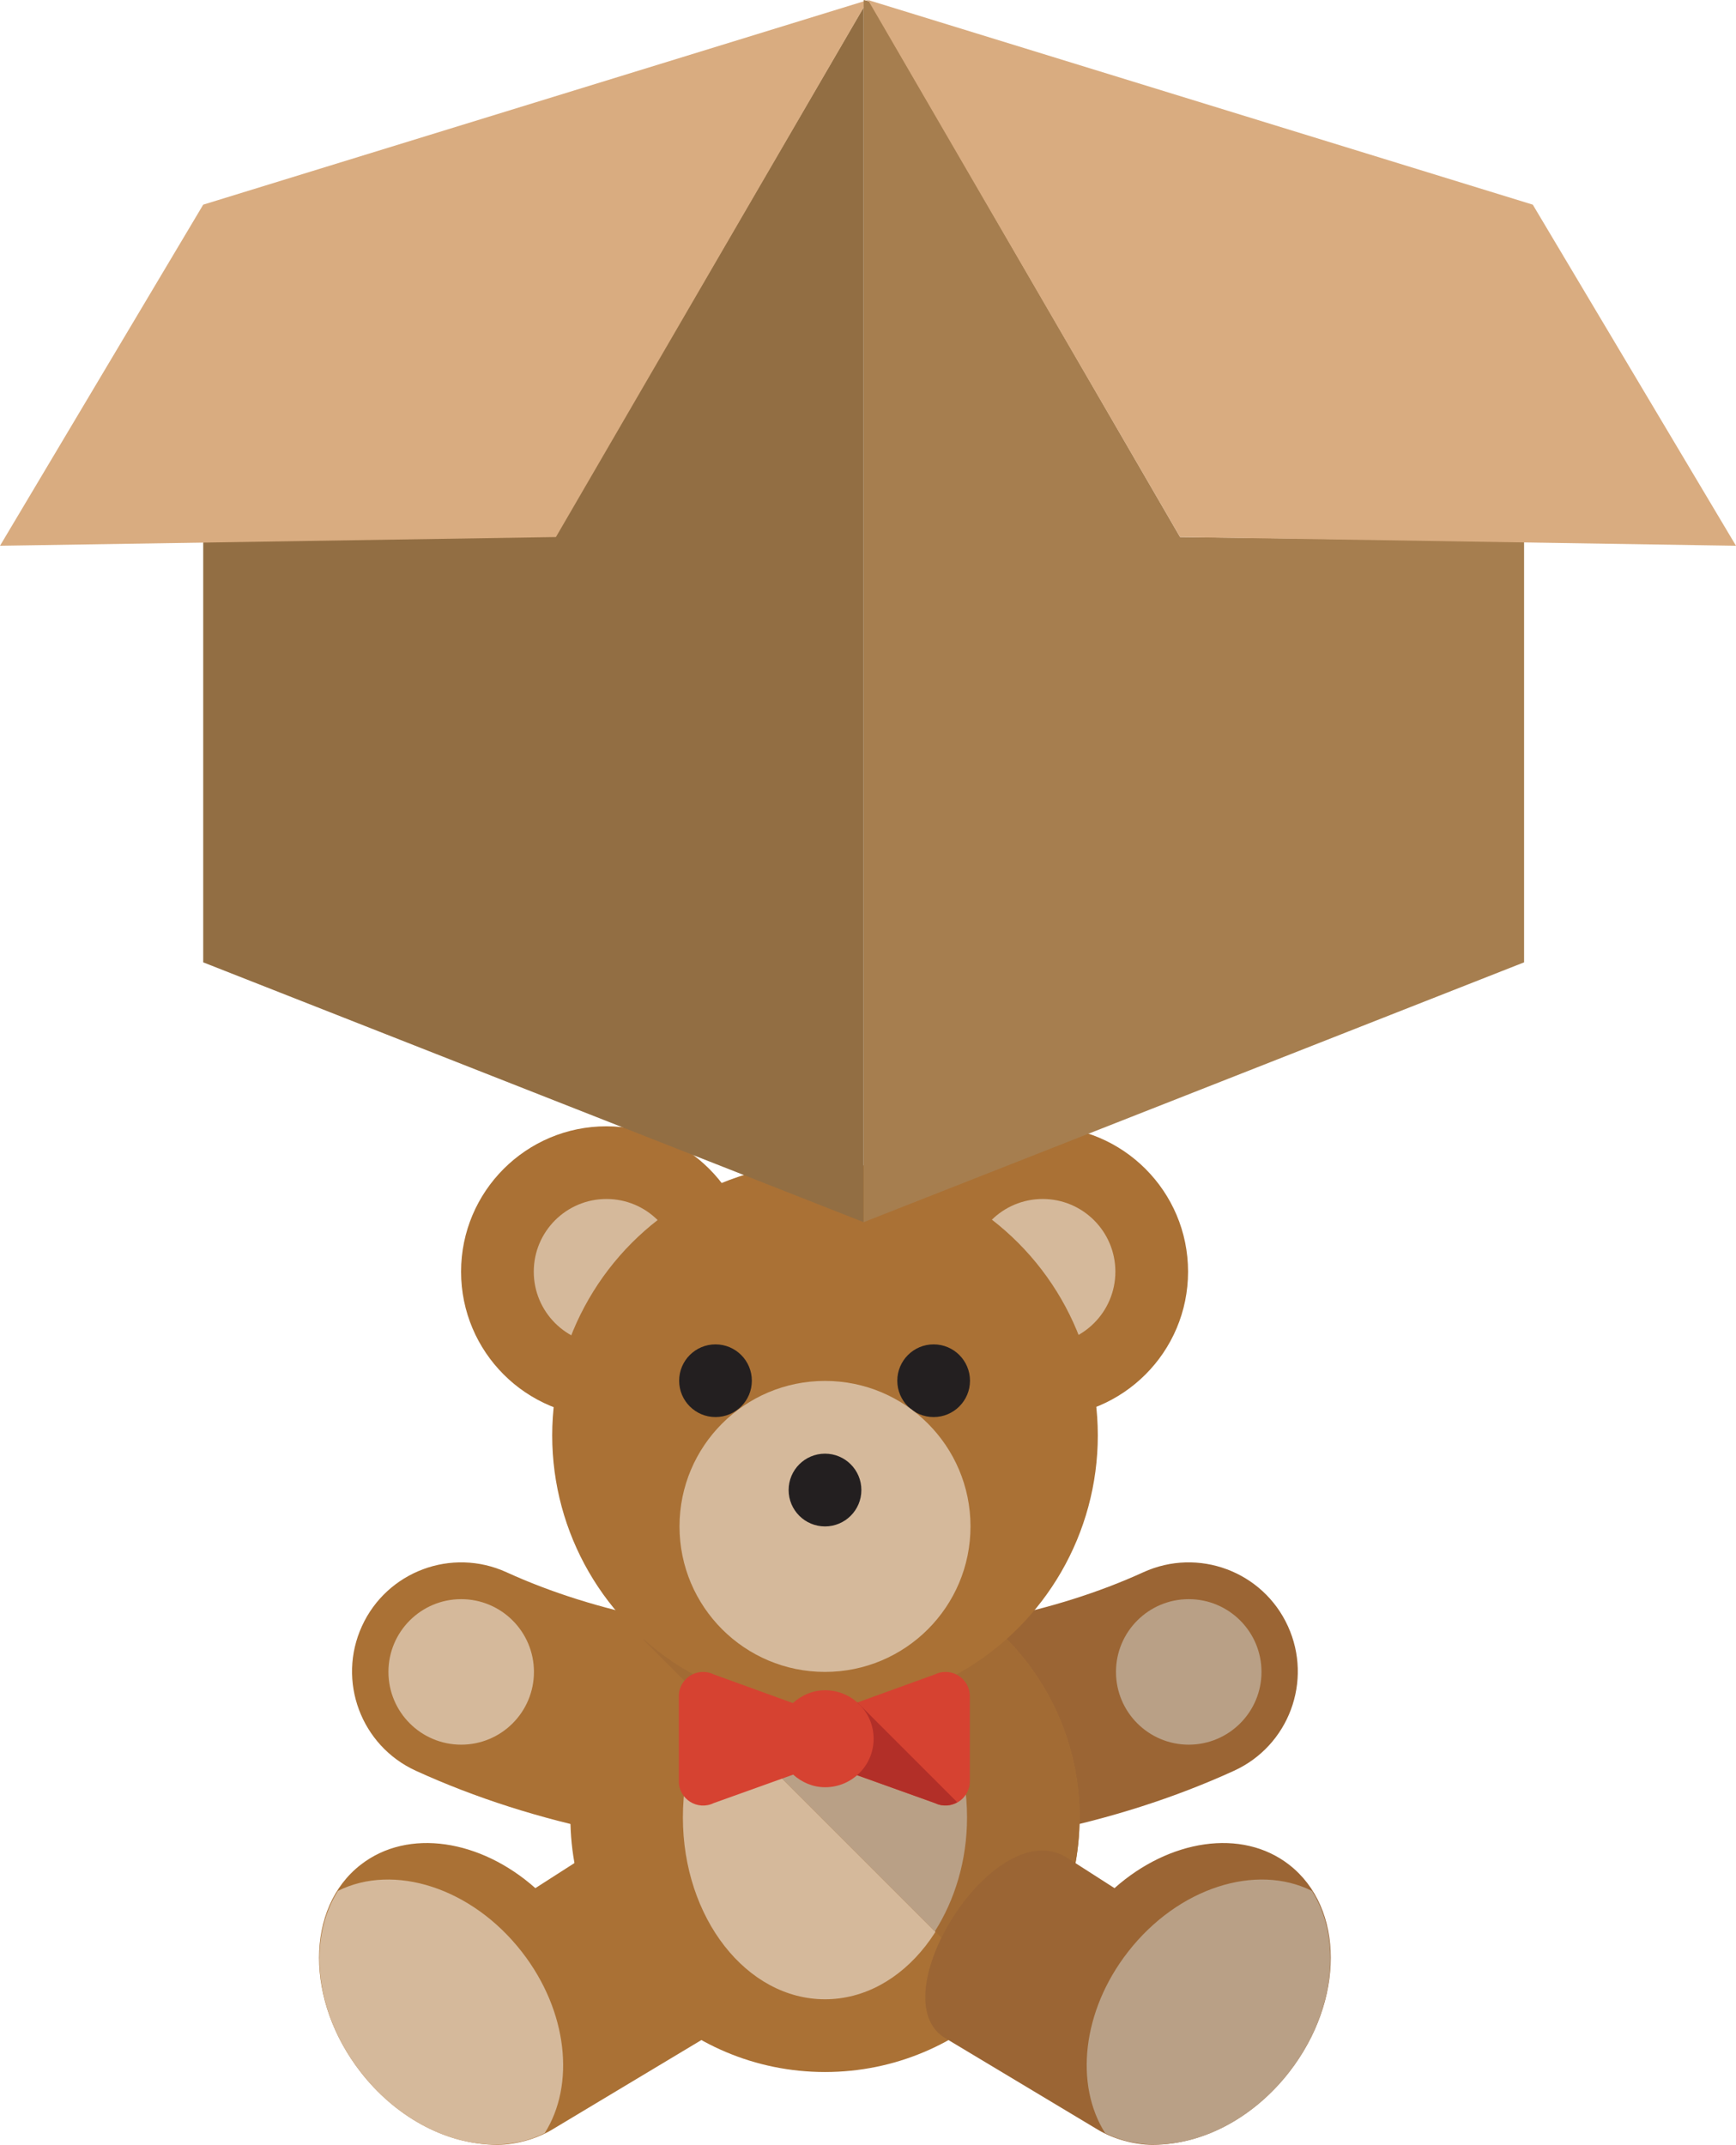 <svg viewBox="0 0 478.4 591.05" xmlns="http://www.w3.org/2000/svg">
  <title>Layer bear under box</title>
  <g transform="translate(-8,379.2)">
    <path
       style="fill:#9b6534;stroke-width:0.626"
       d="m 362.917,68.928 c -6.901,-15.109 -24.736,-21.75 -39.851,-14.85 -24.6,11.247 -55.757,17.439 -87.737,17.439 -0.056,0 -0.11,-0.005 -0.167,-0.005 v 60.143 c 0.056,0 0.11,0.005 0.167,0.005 41.005,0 79.994,-7.914 112.738,-22.881 15.105,-6.906 21.752,-24.747 14.85,-39.851 z"/>
    <path
       style="fill:#aa7135;stroke-width:0.626"
       d="m 107.742,68.928 c 6.901,-15.109 24.736,-21.75 39.851,-14.85 24.6,11.247 55.757,17.439 87.737,17.439 0.056,0 0.11,-0.005 0.167,-0.005 v 60.143 c -0.056,0 -0.11,0.005 -0.167,0.005 -41.005,0 -79.994,-7.914 -112.738,-22.881 -15.105,-6.906 -21.752,-24.747 -14.85,-39.851 z"/>
    <circle
       style="fill:#b9a086;stroke-width:0.626"
       cx="335.588"
       cy="81.539"
       r="20.048"/>
    <circle
       style="fill:#aa7135;stroke-width:0.626"
       cx="235.351"
       cy="121.634"
       r="70.166"/>
    <ellipse
       style="fill:#d5b99b;stroke-width:0.626"
       cx="235.351"
       cy="121.634"
       rx="39.163"
       ry="50.119"/>
    <path
       style="fill:#a26b34;stroke-width:0.626"
       d="m 235.329,51.469 c -19.648,0 -37.386,8.098 -50.124,21.111 l 99.178,99.179 c 13.015,-12.738 21.112,-30.475 21.112,-50.124 0,-38.751 -31.415,-70.166 -70.166,-70.166 z"/>
    <path
       style="fill:#b9a086;stroke-width:0.626"
       d="m 235.331,71.516 c -12.77,0 -24,7.939 -31.148,20.04 l 61.457,61.457 c 5.45,-8.61 8.852,-19.433 8.852,-31.378 -6.2e-4,-27.68 -17.533,-50.119 -39.161,-50.119 z"/>
    <g transform="matrix(0.626,0,0,0.626,94.995,-68.818)">
      <circle
         style="fill:#aa7135"
         cx="320.036"
         cy="64"
         r="64"/>
      <circle
         style="fill:#aa7135"
         cx="128.004"
         cy="64"
         r="64"/>
    </g>
    <g
       id="g376"
       transform="matrix(0.626,0,0,0.626,94.995,-68.818)">
      <circle
         style="fill:#d5b99b"
         cx="128.004"
         cy="64"
         r="32"/>
      <circle
         style="fill:#d5b99b"
         cx="320.036"
         cy="64"
         r="32"/>
    </g>
    <circle
       style="fill:#aa7135;stroke-width:0.626"
       cx="235.351"
       cy="16.384"
       r="75.178"/>
    <g transform="matrix(0.626,0,0,0.626,94.995,-68.818)">
      <circle
         style="fill:#231f20"
         cx="176.004"
         cy="112"
         r="16"/>
      <circle
         style="fill:#231f20"
         cx="272.036"
         cy="112"
         r="16"/>
    </g>
    <circle
       style="fill:#d5b99b;stroke-width:0.626"
       cx="235.351"
       cy="41.444"
       r="40.095"/>
    <circle
       style="fill:#231f20;stroke-width:0.626"
       cx="235.351"
       cy="31.42"
       r="10.024"/>
    <circle
       style="fill:#d5b99b;stroke-width:0.626"
       cx="135.093"
       cy="81.539"
       r="20.048"/>
    <path
       style="fill:#d64231;stroke-width:0.626"
       d="m 265.655,82.221 c 4.439,-2.157 9.603,1.076 9.603,6.011 v 23.452 c 0,4.935 -5.165,8.168 -9.603,6.011 l -30.492,-10.927 V 93.271 Z"/>
    <path
       style="fill:#b22f28;stroke-width:0.626"
       d="m 271.786,117.457 -27.494,-27.494 -9.13,3.308 v 13.496 l 30.492,10.927 c 2.099,1.019 4.33,0.764 6.131,-0.237 z"/>
    <path
       style="fill:#d64231;stroke-width:0.626"
       d="m 235.383,86.593 c -3.446,0 -6.519,1.394 -8.888,3.537 l -21.824,-7.909 c -4.437,-2.157 -9.603,1.076 -9.603,6.011 V 111.683 c 0,4.936 5.166,8.169 9.603,6.011 l 21.908,-7.85 c 2.362,2.104 5.397,3.479 8.805,3.479 7.383,0 13.367,-5.983 13.367,-13.364 0,-7.382 -5.983,-13.365 -13.367,-13.365 z"/>
    <path
       style="fill:#aa7135;stroke-width:0.626"
       d="m 168.783,132.628 -13.253,8.497 c -15.085,-13.396 -35.054,-16.613 -48.125,-6.451 -15.298,11.893 -15.303,37.476 -0.012,57.145 9.125,11.74 22.894,20.031 37.721,20.031 5.144,0 10.825,-1.661 14.972,-4.137 l 42.069,-25.246 c 18.355,-10.863 -13.286,-62.027 -33.372,-49.839 z"/>
    <path
       style="fill:#d5b99b;stroke-width:0.626"
       d="m 151.833,158.718 c -13.837,-17.796 -35.385,-24.499 -50.706,-16.832 -8.421,13.264 -6.441,33.587 6.267,49.933 13.837,17.796 35.386,24.497 50.706,16.829 8.419,-13.263 6.439,-33.585 -6.267,-49.93 z"/>
    <path
       style="fill:#9b6534;stroke-width:0.626"
       d="m 301.875,132.628 13.253,8.497 c 15.085,-13.396 35.054,-16.613 48.125,-6.451 15.298,11.893 15.303,37.476 0.012,57.145 -9.125,11.74 -22.894,20.031 -37.721,20.031 -5.144,0 -10.825,-1.661 -14.972,-4.137 l -42.069,-25.246 c -18.355,-10.863 13.286,-62.027 33.372,-49.839 z"/>
    <path
       style="fill:#b9a086;stroke-width:0.626"
       d="m 318.825,158.718 c 13.837,-17.796 35.385,-24.499 50.706,-16.832 8.421,13.264 6.442,33.587 -6.267,49.933 -13.837,17.796 -35.386,24.497 -50.706,16.829 -8.418,-13.263 -6.438,-33.585 6.267,-49.93 z"/>
  </g>
  <g transform="translate(0,-0.8)">
    <path
       fill="#926e43"
       d="M 238,2.8 V 337.6 L 56,266 V 150 l 97.2,-1.6 z m 0,-2 v 0 L 56,57.2 Z" />
    <polygon
       fill="#d9ac80"
       points="153.2,148.8 239.2,0.8 56,57.2 0,151.2 " />
    <polygon
       fill="#a67e4f"
       points="420,266 420,150 325.2,148.8 239.6,1.2 238,0.8 238,337.6 " />
    <polygon
       fill="#d9ac80"
       points="325.2,148.8 239.2,0.8 422.4,57.2 478.4,151.2 " />
  </g>
</svg>
